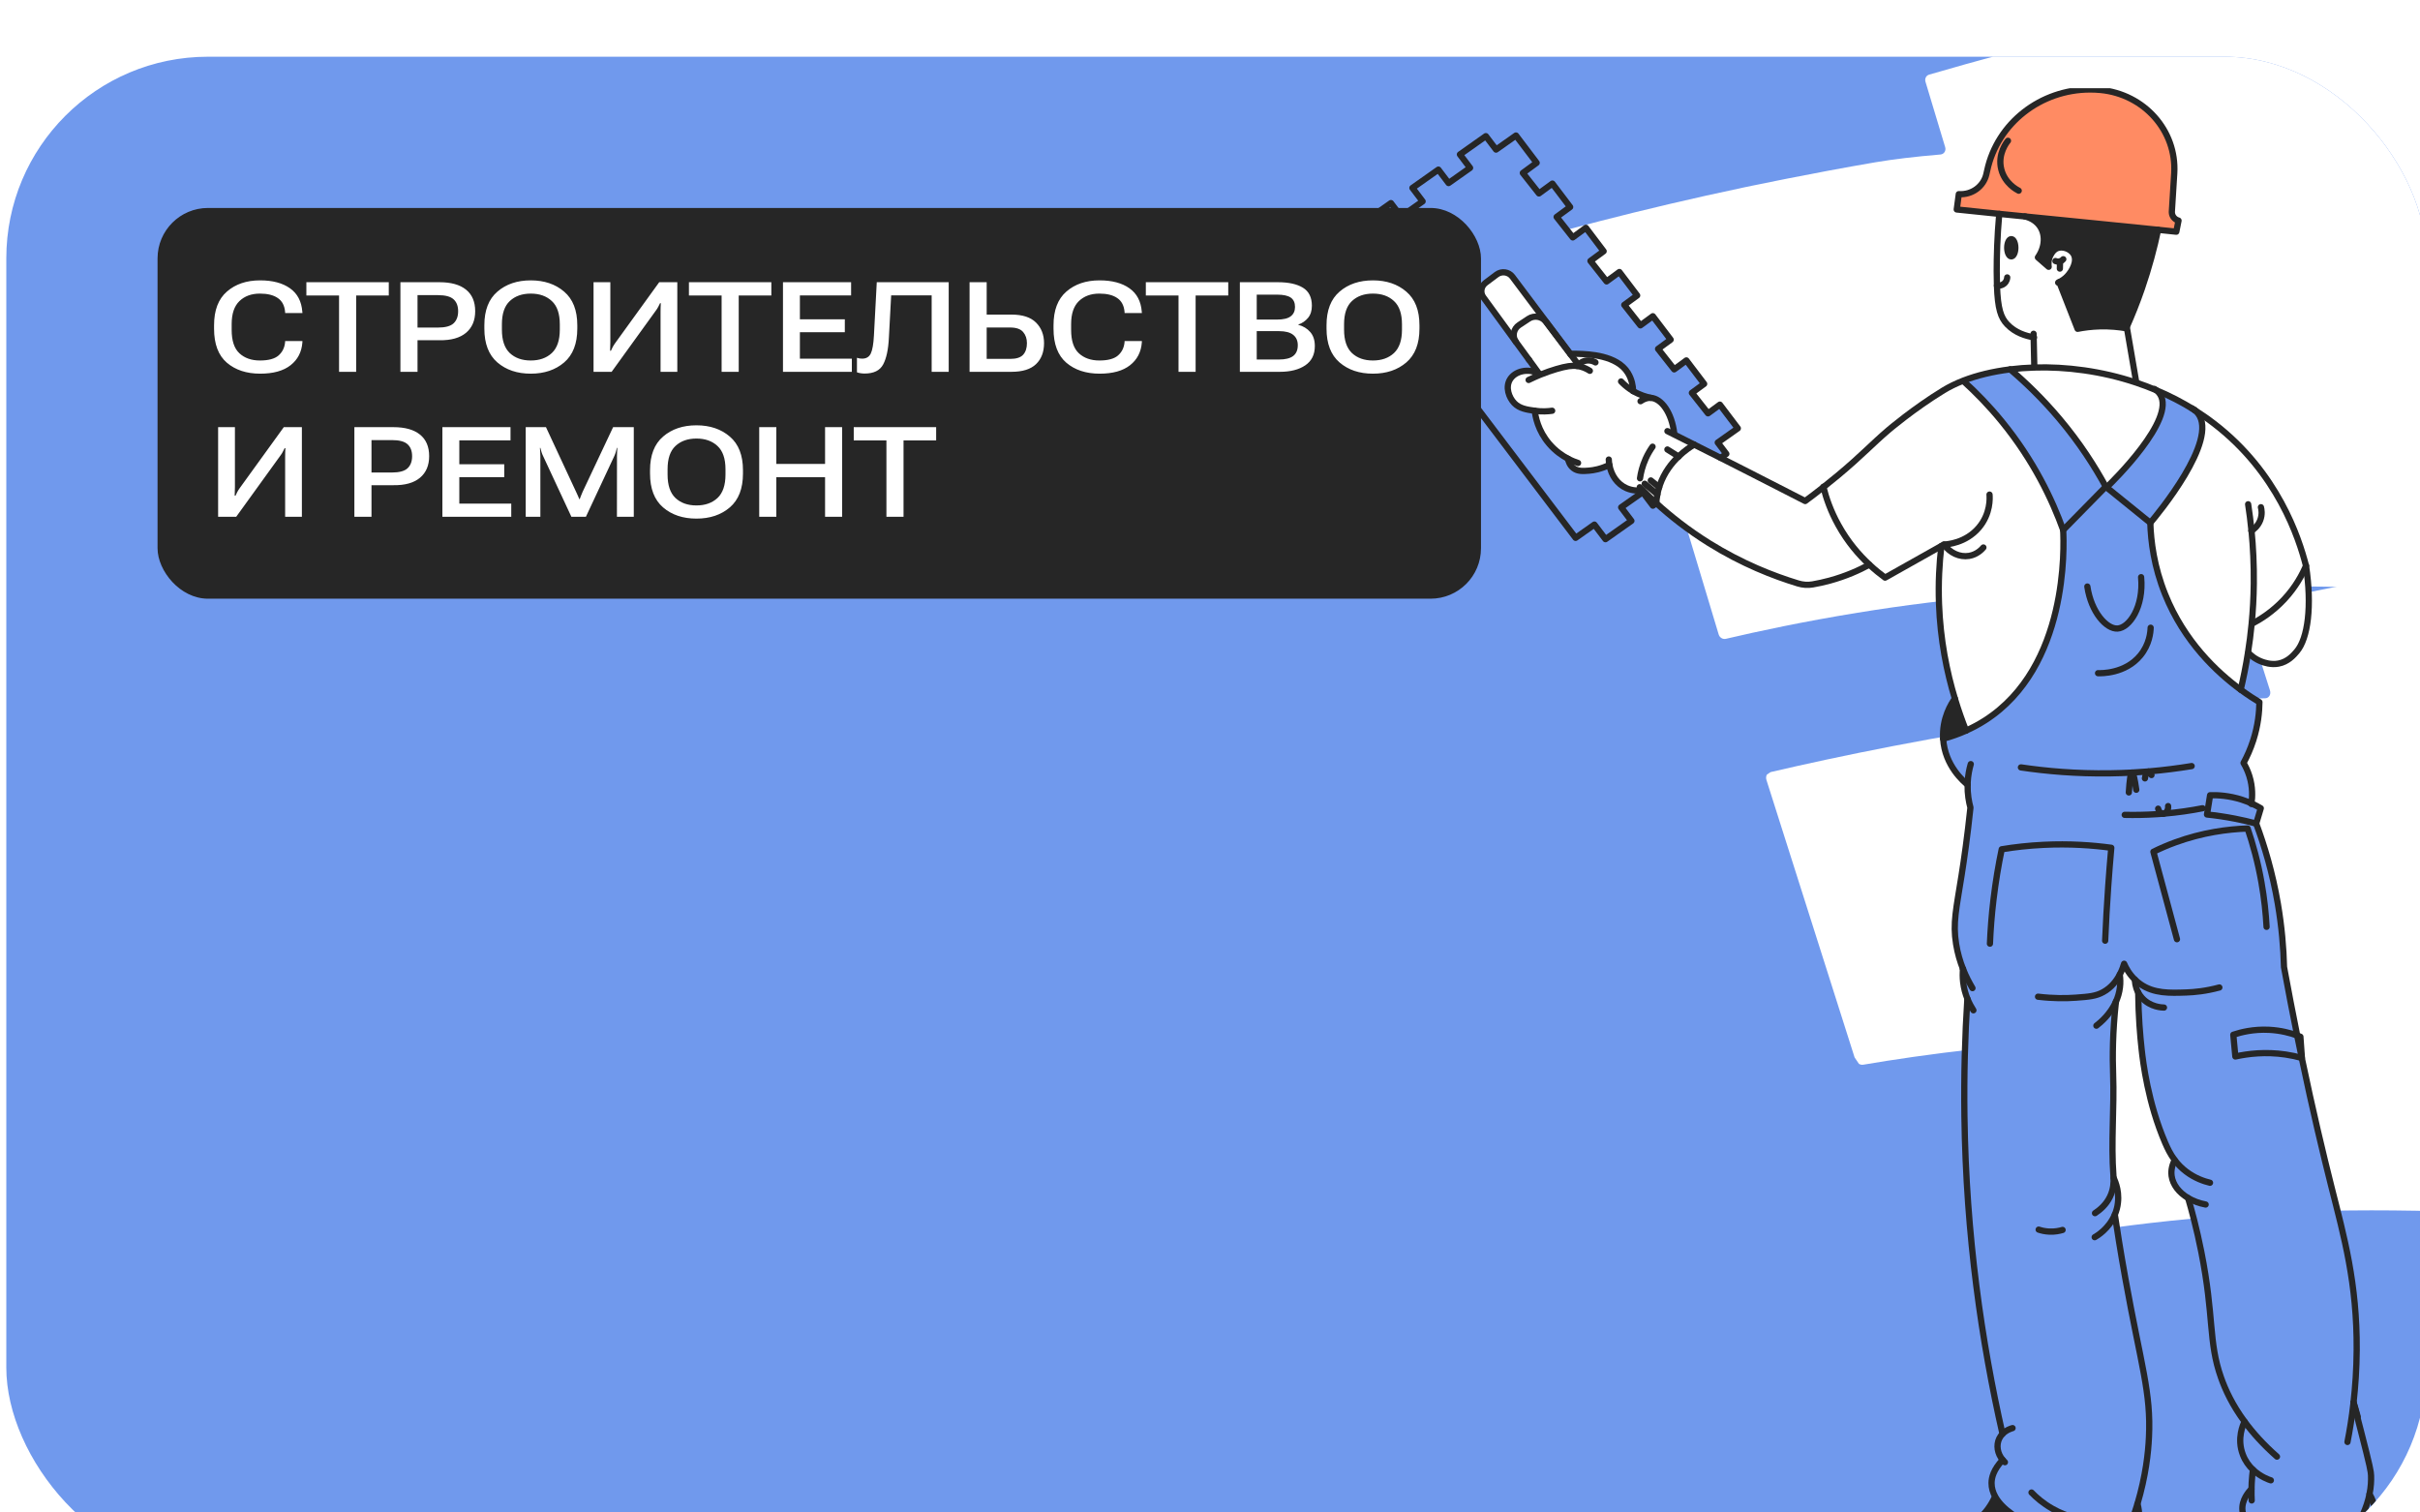 <svg width="384" height="240" viewBox="18 10 384 240" fill="none" xmlns="http://www.w3.org/2000/svg">
<g filter="url(#filter0_d_1567_20749)">
<g clip-path="url(#clip0_1567_20749)">
<rect x="19" y="9" width="384" height="240" rx="32" fill="#7099ED"/>
<g clip-path="url(#clip1_1567_20749)">
<path d="M264.881 78.74C261.103 66.194 257.326 53.644 253.548 41.097C253.401 40.606 253.653 40.107 254.119 39.97C264.122 37.03 278.012 33.268 294.854 29.712C294.854 29.712 305.521 27.459 315.558 25.755C318.429 25.266 321.895 24.853 325.913 24.516C326.473 24.47 326.827 23.918 326.657 23.357C325.616 19.896 324.573 16.435 323.531 12.972C323.384 12.481 323.636 11.982 324.102 11.845C331.213 9.757 340.688 7.173 352.034 4.631C352.559 4.514 352.839 3.952 352.638 3.422C350.655 -1.785 348.672 -6.993 346.689 -12.2C346.506 -12.681 346.72 -13.2 347.172 -13.373C355.158 -16.428 366.228 -20.392 379.693 -24.377C379.693 -24.377 388.273 -26.914 396.373 -28.96C414.629 -33.569 463.089 -36.782 527.968 -34.93C528.82 -34.906 529.251 -33.809 528.624 -33.261C515.52 -21.811 502.414 -10.363 489.31 1.086C488.703 1.616 489.081 2.674 489.905 2.751C495.417 3.262 501.066 3.823 506.843 4.432C507.694 4.523 508.044 5.643 507.375 6.138C496.967 13.845 486.56 21.552 476.151 29.259C475.482 29.754 475.831 30.875 476.681 30.964L476.731 30.969C477.583 31.06 477.933 32.18 477.263 32.675C470.76 37.491 464.256 42.307 457.754 47.122C457.074 47.624 457.444 48.763 458.309 48.831C472.217 49.907 487.011 51.258 502.566 52.906C503.417 52.997 503.767 54.117 503.098 54.612C484.477 68.4 465.857 82.188 447.235 95.976C447.069 96.1 446.863 96.156 446.651 96.139C425.76 94.374 395.362 92.498 362.797 93.138C342.073 93.545 327.458 94.834 312.743 97.229C304.153 98.627 297.002 100.162 291.85 101.369C291.37 101.481 290.866 101.174 290.717 100.677C288.316 92.704 285.917 84.731 283.517 76.758C283.374 76.281 282.898 75.973 282.429 76.058C275.819 77.233 270.244 78.443 266.015 79.435C265.535 79.546 265.032 79.239 264.882 78.742L264.881 78.74Z" fill="white"/>
</g>
<g clip-path="url(#clip2_1567_20749)">
<path d="M312.366 168.053C307.677 153.297 302.989 138.538 298.3 123.782C298.117 123.204 298.374 122.652 298.882 122.532C309.792 119.993 324.953 116.837 343.378 114.164C343.378 114.164 355.049 112.472 366.046 111.358C369.193 111.038 372.998 110.854 377.415 110.806C378.03 110.8 378.399 110.195 378.188 109.535C376.895 105.464 375.601 101.394 374.308 97.322C374.124 96.744 374.382 96.191 374.89 96.072C382.646 94.27 392.987 92.095 405.393 90.127C405.967 90.037 406.254 89.414 406.01 88.787C403.606 82.628 401.202 76.469 398.799 70.309C398.577 69.741 398.791 69.161 399.282 69C407.962 66.158 420.005 62.53 434.689 59.081C434.689 59.081 444.045 56.885 452.894 55.215C472.834 51.451 526.143 51.841 597.771 59.444C598.711 59.544 599.232 60.842 598.564 61.42C584.589 73.49 570.612 85.557 556.637 97.627C555.99 98.185 556.451 99.434 557.363 99.592C563.463 100.646 569.716 101.768 576.112 102.956C577.055 103.132 577.488 104.45 576.771 104.963C565.613 112.954 554.456 120.944 543.298 128.935C542.581 129.448 543.012 130.767 543.954 130.941L544.01 130.951C544.953 131.128 545.385 132.446 544.667 132.96C537.696 137.952 530.724 142.946 523.753 147.938C523.025 148.458 523.48 149.8 524.436 149.951C539.819 152.363 556.191 155.164 573.414 158.373C574.357 158.55 574.789 159.868 574.072 160.381C554.11 174.676 534.149 188.971 514.187 203.266C514.009 203.395 513.785 203.443 513.55 203.405C490.438 199.612 456.836 194.889 420.948 192.878C398.111 191.599 382.047 191.85 365.919 193.365C356.503 194.249 348.68 195.411 343.049 196.367C342.525 196.455 341.957 196.059 341.771 195.474C338.792 186.098 335.814 176.721 332.835 167.344C332.658 166.782 332.119 166.389 331.606 166.446C324.366 167.241 318.268 168.164 313.645 168.948C313.12 169.036 312.552 168.64 312.367 168.055L312.366 168.053Z" fill="white"/>
</g>
<g clip-path="url(#clip3_1567_20749)">
<path d="M361.328 129.112C361.285 129.116 361.241 129.116 361.197 129.124C361.237 129.124 361.285 129.124 361.328 129.112ZM374.171 225.581C372.225 222.941 371.112 220.531 370.429 218.588C368.403 212.844 369.36 208.978 367.299 198.62C366.568 194.945 365.762 191.987 365.209 190.1C363.744 189.232 362.774 187.967 362.588 186.58C362.524 186.116 362.496 185.212 363.076 184.078C362.361 183.123 361.916 182.163 361.571 181.367C358.826 175.012 358.039 168.427 357.833 166.544C357.59 164.367 357.328 161.259 357.285 157.485C356.804 156.573 356.768 155.725 356.764 155.448C355.859 154.571 355.338 153.604 355.044 152.926C354.921 153.35 354.711 153.969 354.361 154.639C354.452 155.245 354.484 155.935 354.389 156.692C354.285 157.521 354.055 158.274 353.753 158.948C353.217 163.808 353.209 167.753 353.308 170.492C353.503 175.856 352.955 181.24 353.36 186.596C353.368 186.679 353.372 186.782 353.38 186.905C353.654 187.468 354.504 189.39 353.9 191.769C353.813 192.114 353.702 192.435 353.574 192.74C353.896 194.893 354.452 198.477 355.251 202.905C357.749 216.792 359.33 220.907 358.989 228.051C358.874 230.533 358.48 234.192 357.157 238.656C357.332 239.127 357.527 240.13 357.368 241.379C357.368 241.379 357.233 242.128 356.772 242.846C356.617 243.084 356.419 243.294 356.184 243.472C354.567 244.709 351.334 244.614 350.432 244.571C344.974 244.301 336.871 241.514 334.614 237.518C334.221 236.82 334.007 236.083 334.015 235.318C334.023 234.501 334.293 233.225 335.778 231.659C334.932 230.656 334.718 229.324 335.234 228.261C335.373 227.972 335.56 227.73 335.754 227.528H335.751C332.457 213.042 329.971 196.09 329.709 177.133C329.617 170.623 329.796 164.391 330.173 158.468C329.875 157.723 329.617 156.839 329.502 155.84C329.415 155.071 329.423 154.373 329.482 153.771C329.025 152.613 328.62 151.281 328.382 149.79C327.838 146.46 328.41 144.224 329.248 138.916C329.649 136.367 330.181 132.684 330.658 128.149C330.412 127.249 330.177 126 330.209 124.514C329.665 124.081 326.59 121.532 326.328 117.227C327.671 116.866 328.878 116.422 329.959 115.935C331.087 115.431 332.084 114.88 332.958 114.321C346.23 105.822 345.507 86.646 345.376 84.109C347.628 81.817 349.88 79.522 352.132 77.231C352.176 77.266 352.22 77.302 352.264 77.338C354.575 79.209 356.887 81.08 359.203 82.955C359.291 85.916 359.791 89.932 361.563 94.325C364.586 101.837 369.793 106.69 373.543 109.441C374.715 110.301 375.74 110.955 376.515 111.419C376.499 113.001 376.292 115.106 375.541 117.457C375.089 118.868 374.536 120.073 373.996 121.065C374.322 121.616 374.66 122.305 374.918 123.13C375.478 124.906 375.398 126.476 375.255 127.483C374.791 127.273 374.282 127.071 373.726 126.892C371.704 126.242 369.913 126.151 368.689 126.186C368.526 127.205 368.363 128.228 368.201 129.247C369.567 129.386 371.049 129.596 372.618 129.901C373.821 130.135 374.95 130.401 376.002 130.682C377.313 134.195 378.596 138.468 379.442 143.412C380.07 147.095 380.348 150.472 380.419 153.449C381.123 157.287 381.822 160.906 382.509 164.308C381.424 163.915 379.903 163.503 378.06 163.408C375.561 163.281 373.563 163.793 372.372 164.193C372.483 165.343 372.59 166.492 372.697 167.642C374.715 167.198 377.48 166.865 380.662 167.329C381.595 167.467 382.457 167.654 383.24 167.876C384.988 176.245 386.632 183.123 387.971 188.423C389.925 196.154 392.027 203.646 391.951 214.223C391.931 217.288 391.729 220.079 391.455 222.533V222.541C391.478 222.695 391.971 224.55 392.607 227.004C394.136 232.931 394.204 233.514 394.231 234.14C394.259 234.925 394.223 235.912 393.989 237.074C394.287 237.577 395.165 239.203 394.636 241.014C394.513 241.439 394.331 241.811 394.116 242.14C393.477 243.116 392.527 243.71 391.872 244.107C386.144 247.591 377.436 244.828 374.862 241.851C374.564 241.502 373.945 240.773 373.829 239.706C373.647 238.006 374.87 236.662 375.263 236.261C375.267 235.952 375.275 235.639 375.291 235.318C375.331 234.568 375.398 233.859 375.482 233.201C374.858 232.606 374.27 231.829 373.889 230.822C372.9 228.233 373.96 225.993 374.163 225.581H374.171Z" fill="#7099ED"/>
<path d="M394.113 242.145C394.447 243.406 394.713 245.186 394.363 247.235C394.268 247.806 394.137 248.329 393.986 248.805C386.971 248.702 379.951 248.595 372.94 248.492C372.817 248.127 372.67 247.548 372.694 246.843C372.706 246.589 372.761 245.812 373.778 243.786C374.025 243.299 374.382 242.629 374.863 241.852C377.433 244.829 386.144 247.592 391.872 244.107C392.524 243.711 393.473 243.116 394.117 242.145H394.113Z" fill="#262626"/>
<path d="M383.915 89.777C384.872 96.148 384.233 101.27 382.453 103.367C381.972 103.934 381.047 105.024 379.529 105.302C378.334 105.52 377.281 105.139 376.876 104.989C375.795 104.584 375.1 103.942 374.759 103.577L374.707 103.569C374.937 102.111 375.14 100.576 375.291 98.975H375.339C376.653 98.297 378.592 97.1 380.451 95.109C382.318 93.107 383.355 91.113 383.919 89.777H383.915Z" fill="white"/>
<path d="M375.287 98.976C375.136 100.577 374.934 102.111 374.703 103.57C374.373 105.691 373.972 107.654 373.547 109.442C369.801 106.69 364.59 101.838 361.567 94.325C359.795 89.933 359.294 85.917 359.207 82.956C360.295 81.667 370.103 69.869 366.766 65.6C366.619 65.409 366.441 65.235 366.234 65.072C367.275 65.726 368.296 66.432 369.285 67.193C379.41 74.959 382.783 85.386 383.911 89.778C383.347 91.114 382.31 93.108 380.443 95.11C378.588 97.1 376.646 98.298 375.331 98.98H375.283L375.287 98.976Z" fill="white"/>
<path d="M382.512 164.308C382.755 165.525 383.001 166.715 383.243 167.876C382.457 167.654 381.595 167.468 380.665 167.329C377.483 166.865 374.719 167.198 372.701 167.642C372.593 166.493 372.486 165.343 372.375 164.193C373.567 163.793 375.569 163.282 378.063 163.408C379.907 163.504 381.428 163.916 382.512 164.308Z" fill="#7099ED"/>
<path d="M375.258 127.483C375.818 127.736 376.311 127.998 376.736 128.252C376.493 129.064 376.247 129.873 376.005 130.682C374.952 130.4 373.824 130.135 372.62 129.901C371.051 129.596 369.574 129.386 368.203 129.247C368.366 128.228 368.529 127.205 368.692 126.186C369.915 126.151 371.707 126.242 373.729 126.892C374.285 127.07 374.793 127.273 375.258 127.483Z" fill="#7099ED"/>
<path d="M366.769 65.599C370.105 69.869 360.298 81.667 359.209 82.955C356.897 81.08 354.585 79.209 352.27 77.338C353.235 76.406 363.321 66.531 360.754 62.566C360.603 62.332 360.401 62.11 360.139 61.908C362.22 62.784 364.262 63.831 366.228 65.064L366.236 65.072C366.447 65.234 366.622 65.409 366.769 65.599Z" fill="#7099ED"/>
<path d="M339.353 34.348C337.974 34.213 336.6 34.075 335.237 33.936C332.949 33.702 330.693 33.472 328.496 33.238C328.603 32.429 328.715 31.617 328.822 30.808C330.895 30.951 332.754 29.599 333.195 27.64C333.235 27.454 333.283 27.264 333.322 27.07C334.943 19.517 341.819 14.197 349.661 14.197C350.205 14.197 350.745 14.221 351.297 14.273C358.241 14.927 363.405 20.75 363.008 27.47C362.877 29.714 362.742 31.874 362.63 33.555C362.626 33.587 362.626 33.619 362.626 33.65C362.626 34.273 363.059 34.828 363.687 35.002C363.469 36.089 363.552 35.684 363.334 36.766C362.38 36.667 361.415 36.564 360.446 36.465C353.633 35.76 346.399 35.058 339.356 34.348H339.353Z" fill="#FF8B63"/>
<path d="M360.755 62.567C363.321 66.531 353.236 76.407 352.27 77.338C352.227 77.303 352.183 77.267 352.139 77.231C350.411 74.048 348.024 70.294 344.743 66.409C342.069 63.237 339.38 60.66 336.965 58.611C338.196 58.456 339.479 58.357 340.794 58.317C345.871 58.163 351.468 58.88 356.93 60.7C358.006 61.061 359.075 61.461 360.135 61.909C360.398 62.111 360.6 62.333 360.751 62.567H360.755Z" fill="white"/>
<path d="M360.441 36.465C359.841 39.315 359.015 42.451 357.871 45.785C357.112 47.985 356.294 50.023 355.463 51.898C355.44 51.961 355.412 52.025 355.38 52.088C354.248 51.89 352.83 51.739 351.205 51.783C349.85 51.819 348.659 51.981 347.67 52.175C346.7 49.702 345.731 47.232 344.762 44.758C345.111 44.592 345.576 44.31 346.005 43.862C346.744 43.089 347.769 41.416 346.99 40.243C346.494 39.489 345.318 39.041 344.448 39.382C343.892 39.596 343.606 40.072 343.447 40.35C342.951 41.178 343.034 42.015 343.082 42.336C342.51 41.836 341.945 41.341 341.373 40.845C342.549 39.153 342.613 37.107 341.58 35.747C340.869 34.816 339.844 34.474 339.352 34.348C346.398 35.057 353.632 35.759 360.441 36.465Z" fill="#262626"/>
<path d="M344.763 44.758C345.732 47.232 346.702 49.702 347.671 52.176C348.66 51.981 349.852 51.819 351.206 51.783C352.831 51.739 354.245 51.89 355.381 52.088C355.409 52.025 355.437 51.962 355.465 51.898H355.472C355.671 53.052 356.037 55.169 356.231 56.318C356.422 57.416 356.779 59.518 356.966 60.616L356.934 60.699C351.472 58.879 345.875 58.162 340.799 58.316V58.265C340.767 56.687 340.731 55.105 340.695 53.528C339.484 53.321 337.776 52.822 336.497 51.47C335.488 50.4 335.003 49.052 334.868 45.313C334.844 44.639 334.832 43.886 334.832 43.042C334.828 40.663 334.912 37.567 335.233 33.935C336.596 34.074 337.97 34.213 339.349 34.348C339.837 34.475 340.866 34.816 341.577 35.747C342.614 37.107 342.546 39.153 341.371 40.845C341.943 41.341 342.507 41.837 343.079 42.336C343.031 42.015 342.948 41.178 343.444 40.35C343.603 40.072 343.893 39.597 344.445 39.383C345.315 39.042 346.491 39.49 346.988 40.243C347.762 41.416 346.741 43.089 346.002 43.862C345.569 44.31 345.109 44.592 344.759 44.758H344.763ZM337.792 39.315C337.792 38.558 337.502 37.944 337.148 37.944C336.794 37.944 336.501 38.558 336.501 39.315C336.501 40.072 336.791 40.687 337.148 40.687C337.506 40.687 337.792 40.072 337.792 39.315Z" fill="white"/>
<path d="M356.447 246.703C356.451 247.409 356.451 248.11 356.447 248.804H326.424C325.518 246.354 325.911 245.046 326.384 244.32C327.353 242.826 329.181 243.004 331.338 241.498C333.093 240.273 334.027 238.659 334.531 237.565L334.623 237.518C336.879 241.514 344.979 244.301 350.441 244.57C351.338 244.614 354.572 244.709 356.193 243.472L356.415 243.5C356.435 244.554 356.447 245.625 356.451 246.703H356.447Z" fill="#262626"/>
<path d="M352.138 77.23C349.885 79.521 347.633 81.817 345.381 84.108C343.649 79.303 340.721 73.099 335.644 66.879C333.615 64.393 331.549 62.28 329.583 60.496L329.547 60.397C331.708 59.561 334.226 58.95 336.971 58.609C339.386 60.659 342.072 63.236 344.749 66.407C348.026 70.292 350.414 74.047 352.146 77.23H352.138Z" fill="#7099ED"/>
<path d="M326.054 86.635C323.07 88.312 320.095 89.984 317.12 91.657C316.397 91.13 315.543 90.448 314.629 89.596C313.004 88.086 311.213 86.032 309.723 83.348C308.476 81.104 307.761 78.999 307.336 77.295C308.043 76.74 308.818 76.113 309.64 75.427C313.433 72.264 314.907 70.587 317.684 68.212C317.684 68.212 321.636 64.838 326.379 61.941C327.321 61.366 328.381 60.85 329.541 60.398L329.577 60.498C331.543 62.282 333.613 64.394 335.639 66.88C340.716 73.1 343.643 79.305 345.375 84.109C345.506 86.647 346.229 105.822 332.958 114.322C332.084 114.881 331.087 115.432 329.958 115.935C329.355 114.413 328.751 112.72 328.191 110.861C326.912 106.627 325.879 101.549 325.668 95.788C325.549 92.442 325.72 89.374 326.046 86.635H326.054Z" fill="white"/>
<path d="M337.144 37.943C337.497 37.943 337.787 38.558 337.787 39.315C337.787 40.072 337.497 40.687 337.144 40.687C336.79 40.687 336.496 40.072 336.496 39.315C336.496 38.558 336.786 37.943 337.144 37.943Z" fill="#262626"/>
<path d="M328.198 110.861C328.758 112.721 329.362 114.413 329.966 115.936C328.885 116.423 327.677 116.867 326.335 117.228C326.132 113.969 327.658 111.615 328.194 110.861H328.198Z" fill="#262626"/>
<path d="M309.723 83.348C311.209 86.032 313.004 88.085 314.629 89.596C313 90.484 310.895 91.431 308.345 92.129C307.391 92.387 306.49 92.585 305.632 92.732C304.861 92.866 304.063 92.811 303.312 92.581C299.411 91.396 294.422 89.449 289.162 86.171C285.822 84.085 283.057 81.889 280.816 79.847C280.84 79.411 280.896 78.939 280.991 78.44C281.063 78.075 281.15 77.699 281.273 77.31C281.309 77.179 281.357 77.049 281.4 76.918C282.088 74.971 283.236 73.496 284.352 72.434H284.356C285.317 71.506 286.251 70.888 286.827 70.543C288.229 71.245 289.627 71.95 291.029 72.66C292.586 73.449 294.148 74.238 295.709 75.035C298.632 76.521 301.548 78.012 304.444 79.502C305.183 78.963 306.172 78.218 307.34 77.294C307.765 78.999 308.476 81.104 309.727 83.348H309.723Z" fill="white"/>
<path d="M286.826 70.543C285.749 69.996 284.669 69.457 283.592 68.918L283.668 68.783C283.267 65.473 281.63 63.233 279.946 63.13C279.231 62.983 278.214 62.686 277.141 62.056C277.121 61.27 276.951 60.224 276.327 59.193C274.599 56.331 270.031 56.212 268.462 56.148C267.925 56.129 267.477 56.141 267.179 56.153L265.987 54.583L257.987 43.914C257.407 43.133 256.275 42.975 255.488 43.562L253.74 44.87C252.997 45.421 252.842 46.44 253.379 47.177C255.095 49.528 256.811 51.883 258.527 54.234L258.551 54.269L260.604 57.08C261.141 57.818 261.681 58.559 262.217 59.296C260.465 58.385 258.447 58.888 257.629 60.16C256.807 61.441 257.446 63.102 258.277 63.966C259.115 64.835 260.255 65.001 261.526 65.179C261.629 66.063 262.011 68.323 263.846 70.448C264.815 71.57 265.888 72.303 266.793 72.787C266.865 73.14 267.055 73.826 267.667 74.29C268.354 74.813 269.177 74.761 270.146 74.682C270.869 74.623 272.033 74.432 273.364 73.766C273.658 75.439 274.647 76.835 276.081 77.465C277.105 77.917 278.087 77.861 278.643 77.778H278.647C279.302 78.44 280.025 79.138 280.812 79.848C280.808 79.856 280.808 79.867 280.808 79.875H280.8L280.279 80.24L278.655 78.099L275.242 80.506L276.867 82.65L272.752 85.556L270.996 83.241L268.013 85.346L233.199 39.391L236.21 37.27L234.594 35.133L238.713 32.227L240.326 34.364L243.738 31.954L242.121 29.821L246.24 26.915L247.853 29.048L251.265 26.642L249.653 24.509L253.768 21.603L255.385 23.736L258.543 21.504L261.824 25.837L259.631 27.447L262.189 30.693L264.323 29.131L267.139 32.85L264.994 34.424L267.552 37.671L269.634 36.144L272.45 39.867L270.356 41.405L272.915 44.652L274.949 43.161L277.765 46.884L275.719 48.382L278.277 51.629L280.256 50.178L283.076 53.897L281.078 55.364L283.636 58.61L285.567 57.191L288.387 60.914L286.441 62.341L288.999 65.588L290.882 64.208L293.734 67.97L290.544 70.222L291.906 72.022L291.009 72.656H291.005C289.602 71.951 288.204 71.245 286.802 70.543H286.826Z" fill="#7099ED"/>
<path d="M283.591 68.917C284.668 69.456 285.748 69.996 286.825 70.543C286.249 70.888 285.315 71.506 284.354 72.434H284.35C283.238 73.496 282.086 74.971 281.399 76.917C281.355 77.048 281.307 77.179 281.272 77.31C281.148 77.698 281.057 78.075 280.99 78.44C280.89 78.939 280.839 79.411 280.815 79.847C280.028 79.137 279.305 78.44 278.65 77.774H278.646C278.086 77.861 277.105 77.916 276.084 77.464C274.65 76.834 273.665 75.439 273.367 73.766C272.036 74.432 270.872 74.622 270.149 74.681C269.18 74.761 268.357 74.812 267.67 74.289C267.059 73.825 266.864 73.139 266.796 72.786C265.891 72.303 264.822 71.569 263.849 70.447C262.014 68.323 261.632 66.063 261.529 65.179C260.258 65 259.118 64.834 258.28 63.966C257.449 63.102 256.81 61.44 257.632 60.16C258.45 58.887 260.472 58.384 262.22 59.296C262.244 59.327 262.264 59.359 262.292 59.391L262.335 59.486C263.329 59.082 264.218 58.784 264.949 58.566C266.534 58.094 267.46 57.98 268.226 58.075V58.067C268.25 58.035 268.326 57.956 268.437 57.853L265.986 54.582L267.178 56.152C267.472 56.14 267.921 56.128 268.461 56.148C270.03 56.211 274.598 56.33 276.326 59.193C276.95 60.223 277.12 61.27 277.14 62.051C278.213 62.685 279.23 62.983 279.945 63.129C281.629 63.232 283.266 65.472 283.667 68.782L283.591 68.917Z" fill="white"/>
<path d="M262.219 59.295C261.683 58.558 261.143 57.817 260.607 57.079L258.553 54.269L258.529 54.233C257.921 53.357 258.156 52.167 259.057 51.573L260.555 50.582C261.441 49.995 262.652 50.197 263.292 51.034L265.981 54.582L268.432 57.852C268.321 57.956 268.245 58.035 268.222 58.066V58.074C267.455 57.979 266.529 58.094 264.944 58.566C264.214 58.784 263.328 59.081 262.331 59.486L262.287 59.391C262.263 59.359 262.243 59.327 262.215 59.295H262.219Z" fill="white"/>
<path d="M265.981 54.582L263.292 51.034C262.656 50.198 261.445 49.995 260.555 50.582L259.057 51.573C258.152 52.168 257.921 53.357 258.529 54.233C256.813 51.883 255.097 49.528 253.381 47.177C252.845 46.44 253 45.421 253.742 44.87L255.49 43.561C256.277 42.975 257.409 43.133 257.989 43.914L265.989 54.582H265.981Z" fill="white"/>
<path d="M340.684 52.961C340.688 53.151 340.692 53.338 340.696 53.528C340.731 55.106 340.767 56.687 340.799 58.265" stroke="#262626" stroke-width="0.99" stroke-linecap="round" stroke-linejoin="round"/>
<path d="M335.237 33.935C334.912 37.567 334.832 40.663 334.836 43.042C334.836 43.886 334.848 44.639 334.872 45.313C335.003 49.052 335.488 50.4 336.5 51.47C337.78 52.822 339.488 53.321 340.699 53.528C340.719 53.535 340.735 53.535 340.751 53.539" stroke="#262626" stroke-width="0.99" stroke-linecap="round" stroke-linejoin="round"/>
<path d="M355.473 51.902C355.671 53.052 356.037 55.169 356.231 56.319C356.422 57.417 356.78 59.518 356.966 60.616" stroke="#262626" stroke-width="0.99" stroke-linecap="round" stroke-linejoin="round"/>
<path d="M360.441 36.465C359.841 39.315 359.014 42.451 357.87 45.785C357.112 47.985 356.293 50.023 355.463 51.898C355.439 51.962 355.412 52.025 355.38 52.088C354.248 51.89 352.83 51.74 351.205 51.783C349.85 51.819 348.659 51.981 347.669 52.176C346.7 49.702 345.731 47.232 344.762 44.758" stroke="#262626" stroke-width="0.99" stroke-linecap="round" stroke-linejoin="round"/>
<path d="M334.871 45.314C334.955 45.326 335.527 45.401 336.015 45.001C336.468 44.624 336.5 44.109 336.5 44.022" stroke="#262626" stroke-width="0.99" stroke-linecap="round" stroke-linejoin="round"/>
<path d="M337.791 39.315C337.791 40.072 337.501 40.687 337.147 40.687C336.794 40.687 336.5 40.072 336.5 39.315C336.5 38.558 336.79 37.943 337.147 37.943C337.505 37.943 337.791 38.558 337.791 39.315Z" stroke="#262626" stroke-width="0.99" stroke-linecap="round" stroke-linejoin="round"/>
<path d="M339.301 34.336L339.348 34.348C339.837 34.475 340.866 34.816 341.577 35.747C342.614 37.107 342.546 39.153 341.37 40.845C341.942 41.341 342.506 41.837 343.078 42.336C343.031 42.015 342.947 41.178 343.444 40.35C343.603 40.072 343.893 39.597 344.445 39.383C345.315 39.042 346.491 39.49 346.987 40.243C347.762 41.416 346.741 43.089 346.002 43.862C345.569 44.31 345.108 44.592 344.759 44.758C344.695 44.794 344.636 44.822 344.584 44.846" stroke="#262626" stroke-width="0.99" stroke-linecap="round" stroke-linejoin="round"/>
<path d="M360.442 36.465C361.411 36.564 362.376 36.667 363.33 36.766C363.548 35.684 363.465 36.089 363.683 35.002C363.056 34.828 362.623 34.273 362.623 33.65C362.623 33.619 362.623 33.587 362.627 33.555C362.738 31.874 362.873 29.714 363.004 27.47C363.397 20.75 358.233 14.927 351.293 14.273C350.741 14.221 350.201 14.197 349.657 14.197C341.819 14.197 334.943 19.517 333.319 27.07C333.279 27.264 333.231 27.454 333.191 27.64C332.747 29.599 330.891 30.951 328.818 30.808C328.711 31.617 328.599 32.429 328.492 33.238C330.689 33.472 332.945 33.702 335.233 33.936C336.596 34.075 337.97 34.213 339.349 34.348C346.396 35.058 353.629 35.76 360.438 36.465H360.442Z" stroke="#262626" stroke-width="0.99" stroke-linecap="round" stroke-linejoin="round"/>
<path d="M336.62 22.34C336.445 22.55 334.932 24.429 335.563 26.887C336.135 29.115 338.03 30.11 338.324 30.257" stroke="#262626" stroke-width="0.99" stroke-linecap="round" stroke-linejoin="round"/>
<path d="M278.195 77.311C278.342 77.465 278.493 77.62 278.652 77.774C279.308 78.44 280.031 79.138 280.817 79.848C283.061 81.889 285.826 84.086 289.163 86.171C294.422 89.45 299.408 91.396 303.312 92.581C304.063 92.811 304.862 92.867 305.632 92.732C306.486 92.585 307.392 92.387 308.345 92.129C310.896 91.432 313.005 90.484 314.63 89.596" stroke="#262626" stroke-width="0.99" stroke-linecap="round" stroke-linejoin="round"/>
<path d="M307.324 77.242C307.324 77.242 307.332 77.278 307.336 77.294C307.761 78.998 308.472 81.103 309.724 83.347C311.209 86.031 313.005 88.085 314.629 89.595C315.543 90.448 316.397 91.129 317.12 91.657C320.099 89.984 323.075 88.311 326.054 86.634C326.189 86.558 326.328 86.479 326.463 86.404C326.94 86.38 329.899 86.19 331.988 83.74C333.879 81.524 333.736 79.014 333.693 78.483" stroke="#262626" stroke-width="0.99" stroke-linecap="round" stroke-linejoin="round"/>
<path d="M326.465 86.404C327.406 87.744 328.967 88.454 330.445 88.208C331.712 87.998 332.479 87.162 332.721 86.876" stroke="#262626" stroke-width="0.99" stroke-linecap="round" stroke-linejoin="round"/>
<path d="M284.352 72.434C283.24 73.496 282.088 74.971 281.4 76.917C281.357 77.048 281.309 77.179 281.273 77.31C281.15 77.698 281.059 78.075 280.991 78.44C280.892 78.939 280.84 79.411 280.816 79.847C280.813 79.855 280.812 79.867 280.812 79.875V79.883" stroke="#262626" stroke-width="0.99" stroke-linecap="round" stroke-linejoin="round"/>
<path d="M286.83 70.539C286.83 70.539 286.826 70.539 286.826 70.543C286.25 70.888 285.317 71.506 284.355 72.434" stroke="#262626" stroke-width="0.99" stroke-linecap="round" stroke-linejoin="round"/>
<path d="M278.234 75.898C278.35 75.065 278.596 73.983 279.128 72.798C279.47 72.032 279.859 71.394 280.225 70.879" stroke="#262626" stroke-width="0.99" stroke-linecap="round" stroke-linejoin="round"/>
<path d="M278.648 77.778C278.088 77.862 277.107 77.917 276.086 77.465C274.652 76.835 273.667 75.439 273.369 73.766C273.321 73.493 273.289 73.207 273.277 72.918" stroke="#262626" stroke-width="0.99" stroke-linecap="round" stroke-linejoin="round"/>
<path d="M283.667 68.784C283.266 65.473 281.629 63.233 279.945 63.13C279.603 63.111 279.035 63.166 278.316 63.666" stroke="#262626" stroke-width="0.99" stroke-linecap="round" stroke-linejoin="round"/>
<path d="M277.137 62.052C276.978 61.956 276.812 61.853 276.649 61.742C276.057 61.338 275.588 60.91 275.227 60.529" stroke="#262626" stroke-width="0.99" stroke-linecap="round" stroke-linejoin="round"/>
<path d="M279.945 63.129C279.23 62.982 278.213 62.685 277.141 62.055" stroke="#262626" stroke-width="0.99" stroke-linecap="round" stroke-linejoin="round"/>
<path d="M277.138 62.054C277.119 61.269 276.948 60.223 276.324 59.192C274.596 56.33 270.028 56.211 268.459 56.147C267.923 56.127 267.474 56.139 267.176 56.151" stroke="#262626" stroke-width="0.99" stroke-linecap="round" stroke-linejoin="round"/>
<path d="M270.275 58.841C269.945 58.627 269.437 58.345 268.769 58.175C268.595 58.131 268.416 58.096 268.225 58.076C267.459 57.981 266.533 58.096 264.948 58.567C264.217 58.785 263.331 59.083 262.334 59.487C261.774 59.721 261.178 59.986 260.559 60.292" stroke="#262626" stroke-width="0.99" stroke-linecap="round" stroke-linejoin="round"/>
<path d="M262.252 59.311C262.252 59.311 262.232 59.299 262.22 59.295C260.468 58.383 258.45 58.887 257.632 60.159C256.81 61.44 257.449 63.101 258.28 63.965C259.118 64.833 260.258 65 261.529 65.178C262.681 65.345 263.646 65.269 264.294 65.178" stroke="#262626" stroke-width="0.99" stroke-linecap="round" stroke-linejoin="round"/>
<path d="M261.531 65.18C261.635 66.064 262.016 68.323 263.851 70.448C264.82 71.57 265.893 72.304 266.799 72.787C267.462 73.132 268.034 73.346 268.403 73.465" stroke="#262626" stroke-width="0.99" stroke-linecap="round" stroke-linejoin="round"/>
<path d="M266.797 72.779V72.787C266.868 73.14 267.059 73.826 267.671 74.29C268.358 74.813 269.18 74.761 270.15 74.682C270.872 74.623 272.036 74.432 273.367 73.766" stroke="#262626" stroke-width="0.99" stroke-linecap="round" stroke-linejoin="round"/>
<path d="M326.052 86.635C325.726 89.374 325.556 92.443 325.675 95.788C325.885 101.549 326.918 106.627 328.197 110.861C328.757 112.72 329.361 114.413 329.965 115.935C329.965 115.939 329.969 115.939 329.969 115.943" stroke="#262626" stroke-width="0.99" stroke-linecap="round" stroke-linejoin="round"/>
<path d="M326.332 117.227C327.675 116.866 328.882 116.422 329.963 115.935C331.091 115.431 332.088 114.88 332.962 114.321C346.233 105.822 345.51 86.646 345.379 84.109C347.632 81.817 349.884 79.522 352.136 77.231C352.18 77.266 352.224 77.302 352.267 77.338C354.579 79.209 356.891 81.08 359.207 82.955C359.295 85.916 359.795 89.932 361.567 94.325C364.59 101.837 369.797 106.69 373.547 109.441C374.719 110.301 375.744 110.955 376.519 111.419C376.503 113.001 376.296 115.106 375.545 117.457C375.093 118.868 374.54 120.073 374 121.065C374.326 121.616 374.663 122.305 374.922 123.13C375.482 124.906 375.402 126.476 375.259 127.483C375.255 127.515 375.251 127.542 375.247 127.574" stroke="#262626" stroke-width="0.99" stroke-linecap="round" stroke-linejoin="round"/>
<path d="M328.194 110.861C327.658 111.615 326.132 113.969 326.335 117.228C326.597 121.533 329.676 124.083 330.216 124.515" stroke="#262626" stroke-width="0.99" stroke-linecap="round" stroke-linejoin="round"/>
<path d="M349.215 93.069C349.819 97.16 352.254 99.84 354.009 99.737C355.869 99.626 358.188 96.32 357.747 91.582" stroke="#262626" stroke-width="0.99" stroke-linecap="round" stroke-linejoin="round"/>
<path d="M359.26 99.606C359.236 100.355 359.057 102.254 357.635 103.994C355.22 106.944 351.351 106.836 350.914 106.821" stroke="#262626" stroke-width="0.99" stroke-linecap="round" stroke-linejoin="round"/>
<path d="M329.488 153.771C329.969 154.985 330.513 155.999 330.986 156.796" stroke="#262626" stroke-width="0.99" stroke-linecap="round" stroke-linejoin="round"/>
<path d="M330.717 121.248C330.491 122.017 330.288 122.992 330.228 124.122C330.22 124.257 330.216 124.388 330.216 124.515C330.185 126.001 330.419 127.25 330.665 128.15C330.189 132.685 329.66 136.368 329.255 138.917C328.417 144.226 327.845 146.461 328.389 149.792C328.628 151.282 329.033 152.614 329.49 153.768" stroke="#262626" stroke-width="0.99" stroke-linecap="round" stroke-linejoin="round"/>
<path d="M356.305 122.591C357.194 122.544 358.068 122.484 358.918 122.413C361.389 122.203 363.681 121.901 365.767 121.561" stroke="#262626" stroke-width="0.99" stroke-linecap="round" stroke-linejoin="round"/>
<path d="M338.676 121.77C342.684 122.364 347.471 122.792 352.869 122.709C354.041 122.693 355.181 122.654 356.289 122.594" stroke="#262626" stroke-width="0.99" stroke-linecap="round" stroke-linejoin="round"/>
<path d="M361.195 129.124C361.239 129.116 361.283 129.116 361.326 129.112C363.583 128.922 365.648 128.617 367.499 128.252" stroke="#262626" stroke-width="0.99" stroke-linecap="round" stroke-linejoin="round"/>
<path d="M355.145 129.3C356.718 129.336 358.422 129.312 360.237 129.193C360.559 129.173 360.873 129.149 361.186 129.125" stroke="#262626" stroke-width="0.99" stroke-linecap="round" stroke-linejoin="round"/>
<path d="M341.391 158.155C343.798 158.448 345.832 158.42 347.349 158.313C349.47 158.159 350.567 158.072 351.739 157.421C353.038 156.708 353.852 155.622 354.364 154.638C354.714 153.968 354.924 153.35 355.048 152.926C355.341 153.604 355.866 154.571 356.768 155.447C357.026 155.697 357.32 155.943 357.645 156.169C359.794 157.663 362.253 157.576 364.927 157.485C366.21 157.441 368.025 157.271 370.162 156.692" stroke="#262626" stroke-width="0.99" stroke-linecap="round" stroke-linejoin="round"/>
<path d="M361.374 159.879C361.08 159.875 359.24 159.828 357.906 158.365C357.644 158.076 357.437 157.778 357.282 157.485C356.801 156.573 356.766 155.725 356.762 155.447" stroke="#262626" stroke-width="0.99" stroke-linecap="round" stroke-linejoin="round"/>
<path d="M353.751 158.953C352.845 160.951 351.312 162.248 350.648 162.755" stroke="#262626" stroke-width="0.99" stroke-linecap="round" stroke-linejoin="round"/>
<path d="M354.358 154.639C354.449 155.245 354.481 155.935 354.386 156.692C354.282 157.521 354.052 158.274 353.75 158.948" stroke="#262626" stroke-width="0.99" stroke-linecap="round" stroke-linejoin="round"/>
<path d="M331.135 160.313C330.837 159.845 330.484 159.226 330.178 158.469C329.88 157.724 329.622 156.84 329.507 155.841C329.419 155.072 329.427 154.374 329.487 153.771" stroke="#262626" stroke-width="0.99" stroke-linecap="round" stroke-linejoin="round"/>
<path d="M330.176 158.469C329.798 164.392 329.62 170.624 329.711 177.133C329.973 196.091 332.46 213.042 335.753 227.528" stroke="#262626" stroke-width="0.99" stroke-linecap="round" stroke-linejoin="round"/>
<path d="M337.349 226.611C337.187 226.655 336.388 226.881 335.76 227.527C335.562 227.729 335.379 227.971 335.24 228.26C334.724 229.323 334.934 230.655 335.784 231.658C335.892 231.785 336.007 231.908 336.134 232.023" stroke="#262626" stroke-width="0.99" stroke-linecap="round" stroke-linejoin="round"/>
<path d="M353.751 158.949C353.214 163.81 353.206 167.754 353.306 170.493C353.5 175.857 352.952 181.241 353.357 186.597C353.365 186.68 353.369 186.783 353.377 186.906C353.409 187.54 353.393 188.682 352.813 189.887C352.189 191.187 351.173 192.016 350.43 192.504" stroke="#262626" stroke-width="0.99" stroke-linecap="round" stroke-linejoin="round"/>
<path d="M353.382 186.904C353.656 187.467 354.506 189.39 353.902 191.769C353.815 192.113 353.704 192.435 353.577 192.74C352.635 194.976 350.78 196.09 350.379 196.316" stroke="#262626" stroke-width="0.99" stroke-linecap="round" stroke-linejoin="round"/>
<path d="M345.286 195.167C344.809 195.309 344.074 195.472 343.172 195.428C342.477 195.397 341.901 195.254 341.492 195.115" stroke="#262626" stroke-width="0.99" stroke-linecap="round" stroke-linejoin="round"/>
<path d="M353.578 192.732V192.74C353.9 194.893 354.456 198.477 355.254 202.905C357.753 216.792 359.334 220.907 358.992 228.051C358.877 230.533 358.484 234.192 357.161 238.656C356.994 239.223 356.812 239.797 356.609 240.388" stroke="#262626" stroke-width="0.99" stroke-linecap="round" stroke-linejoin="round"/>
<path d="M357.159 238.655C357.333 239.127 357.528 240.13 357.369 241.379C357.369 241.379 357.234 242.128 356.773 242.846C356.618 243.084 356.42 243.294 356.185 243.472C354.569 244.709 351.335 244.614 350.434 244.57C344.976 244.301 336.872 241.514 334.616 237.518C334.222 236.82 334.008 236.082 334.016 235.317C334.024 234.501 334.294 233.224 335.78 231.658" stroke="#262626" stroke-width="0.99" stroke-linecap="round" stroke-linejoin="round"/>
<path d="M340.355 236.832C341.098 237.605 342.183 238.557 343.656 239.393C346.04 240.745 348.304 241.145 349.671 241.276" stroke="#262626" stroke-width="0.99" stroke-linecap="round" stroke-linejoin="round"/>
<path d="M356.411 243.501C356.431 244.556 356.443 245.626 356.447 246.704C356.451 247.41 356.451 248.112 356.447 248.805H326.424C325.518 246.355 325.911 245.047 326.384 244.322C327.353 242.827 329.181 243.006 331.338 241.499C333.093 240.274 334.027 238.661 334.531 237.566" stroke="#262626" stroke-width="0.99" stroke-linecap="round" stroke-linejoin="round"/>
<path d="M376.005 130.682C374.952 130.4 373.824 130.135 372.62 129.901C371.051 129.596 369.574 129.386 368.203 129.247C368.366 128.228 368.529 127.205 368.692 126.186C369.915 126.151 371.707 126.242 373.729 126.892C374.285 127.07 374.793 127.273 375.258 127.483C375.818 127.736 376.311 127.998 376.736 128.252C376.493 129.064 376.247 129.873 376.005 130.682Z" stroke="#262626" stroke-width="0.99" stroke-linecap="round" stroke-linejoin="round"/>
<path d="M391.457 222.541C391.183 224.991 390.826 227.108 390.492 228.809" stroke="#262626" stroke-width="0.99" stroke-linecap="round" stroke-linejoin="round"/>
<path d="M376.004 130.682C377.315 134.194 378.598 138.468 379.444 143.411C380.072 147.094 380.35 150.472 380.421 153.449C381.124 157.287 381.823 160.906 382.511 164.307C382.753 165.525 382.999 166.714 383.242 167.875" stroke="#262626" stroke-width="0.99" stroke-linecap="round" stroke-linejoin="round"/>
<path d="M383.243 167.876C382.457 167.654 381.595 167.468 380.665 167.329C377.483 166.865 374.719 167.198 372.701 167.642C372.593 166.493 372.486 165.343 372.375 164.193C373.567 163.793 375.569 163.282 378.063 163.408C379.907 163.504 381.428 163.916 382.512 164.308C382.699 164.376 382.866 164.443 383.021 164.507C383.1 165.632 383.18 166.754 383.263 167.88C383.255 167.88 383.251 167.88 383.243 167.88V167.876Z" stroke="#262626" stroke-width="0.99" stroke-linecap="round" stroke-linejoin="round"/>
<path d="M383.242 167.877C384.99 176.246 386.635 183.124 387.973 188.424C389.928 196.155 392.029 203.647 391.954 214.224C391.934 217.289 391.731 220.08 391.457 222.534V222.542C391.481 222.696 391.973 224.552 392.609 227.006C394.138 232.932 394.206 233.515 394.234 234.141C394.261 234.926 394.226 235.914 393.991 237.075C393.789 238.09 393.435 239.236 392.855 240.492" stroke="#262626" stroke-width="0.99" stroke-linecap="round" stroke-linejoin="round"/>
<path d="M392.12 224.809C391.815 223.73 391.501 222.62 391.457 222.537" stroke="#262626" stroke-width="0.99" stroke-linecap="round" stroke-linejoin="round"/>
<path d="M394.114 242.145C393.474 243.116 392.525 243.711 391.869 244.107C386.141 247.592 377.434 244.829 374.86 241.851C374.562 241.503 373.942 240.773 373.827 239.707C373.644 238.006 374.868 236.662 375.261 236.262" stroke="#262626" stroke-width="0.99" stroke-linecap="round" stroke-linejoin="round"/>
<path d="M393.988 237.074C394.286 237.578 395.164 239.203 394.636 241.015C394.513 241.439 394.33 241.812 394.115 242.141" stroke="#262626" stroke-width="0.99" stroke-linecap="round" stroke-linejoin="round"/>
<path d="M357.285 157.473V157.485C357.325 161.259 357.591 164.367 357.833 166.543C358.04 168.426 358.826 175.011 361.571 181.366C361.917 182.163 362.362 183.122 363.077 184.078C363.55 184.708 364.145 185.342 364.904 185.913C366.294 186.968 367.724 187.447 368.678 187.677" stroke="#262626" stroke-width="0.99" stroke-linecap="round" stroke-linejoin="round"/>
<path d="M363.072 184.078C362.492 185.212 362.52 186.116 362.583 186.58C362.77 187.967 363.739 189.232 365.205 190.1C366.003 190.576 366.941 190.933 367.986 191.131" stroke="#262626" stroke-width="0.99" stroke-linecap="round" stroke-linejoin="round"/>
<path d="M365.203 190.1C365.759 191.987 366.562 194.944 367.293 198.619C369.354 208.978 368.397 212.843 370.423 218.588C371.106 220.53 372.218 222.94 374.165 225.581C375.464 227.349 377.136 229.224 379.305 231.135" stroke="#262626" stroke-width="0.99" stroke-linecap="round" stroke-linejoin="round"/>
<path d="M374.165 225.582C373.958 225.994 372.898 228.234 373.891 230.823C374.272 231.83 374.86 232.607 375.484 233.202C376.715 234.371 378.09 234.823 378.332 234.898" stroke="#262626" stroke-width="0.99" stroke-linecap="round" stroke-linejoin="round"/>
<path d="M375.485 233.201C375.401 233.859 375.338 234.569 375.294 235.318C375.278 235.639 375.27 235.952 375.266 236.262C375.254 236.904 375.266 237.514 375.294 238.089" stroke="#262626" stroke-width="0.99" stroke-linecap="round" stroke-linejoin="round"/>
<path d="M381.801 242.322C382.381 242.707 383.457 243.313 384.943 243.527C387.14 243.841 388.856 243.107 389.491 242.794" stroke="#262626" stroke-width="0.99" stroke-linecap="round" stroke-linejoin="round"/>
<path d="M394.113 242.141C394.447 243.406 394.713 245.186 394.363 247.235C394.268 247.806 394.137 248.329 393.986 248.805C386.971 248.702 379.951 248.595 372.94 248.492C372.817 248.127 372.67 247.548 372.694 246.843C372.706 246.589 372.761 245.812 373.778 243.786C374.025 243.299 374.382 242.629 374.863 241.852" stroke="#262626" stroke-width="0.99" stroke-linecap="round" stroke-linejoin="round"/>
<path d="M344.152 41.42C344.232 41.452 344.526 41.575 344.883 41.472C345.173 41.389 345.34 41.202 345.396 41.131" stroke="#262626" stroke-width="0.99" stroke-linecap="round" stroke-linejoin="round"/>
<path d="M344.855 42.622C344.867 42.238 344.875 41.857 344.883 41.473" stroke="#262626" stroke-width="0.99" stroke-linecap="round" stroke-linejoin="round"/>
<path d="M375.267 84.225C375.517 86.797 375.66 89.6 375.628 92.601C375.605 94.829 375.481 96.958 375.287 98.976C375.136 100.578 374.933 102.112 374.703 103.571C374.373 105.692 373.972 107.654 373.547 109.442" stroke="#262626" stroke-width="0.99" stroke-linecap="round" stroke-linejoin="round"/>
<path d="M374.73 80.014C374.937 81.338 375.116 82.741 375.259 84.224" stroke="#262626" stroke-width="0.99" stroke-linecap="round" stroke-linejoin="round"/>
<path d="M355.797 125.743C355.928 123.678 356.091 122.627 356.293 122.596C356.293 122.596 356.296 122.594 356.301 122.592H356.305C356.5 122.604 356.718 123.512 356.977 125.319" stroke="#262626" stroke-width="0.99" stroke-linecap="round" stroke-linejoin="round"/>
<path d="M358.355 123.514C358.427 122.844 358.685 122.412 358.92 122.412H358.924C359.174 122.412 359.368 122.92 359.392 122.987" stroke="#262626" stroke-width="0.99" stroke-linecap="round" stroke-linejoin="round"/>
<path d="M360.449 128.321C360.552 128.776 360.878 129.105 361.188 129.125H361.192C361.232 129.125 361.279 129.125 361.323 129.113C361.701 129.034 362.102 128.562 362.03 127.908" stroke="#262626" stroke-width="0.99" stroke-linecap="round" stroke-linejoin="round"/>
<path d="M336.961 58.605C336.961 58.605 336.965 58.609 336.969 58.609C339.384 60.659 342.069 63.236 344.747 66.407C348.024 70.292 350.411 74.047 352.143 77.23" stroke="#262626" stroke-width="0.99" stroke-linecap="round" stroke-linejoin="round"/>
<path d="M329.586 60.498C331.552 62.282 333.622 64.395 335.648 66.881C340.724 73.101 343.652 79.305 345.384 84.11" stroke="#262626" stroke-width="0.99" stroke-linecap="round" stroke-linejoin="round"/>
<path d="M352.27 77.338C353.235 76.407 363.321 66.531 360.754 62.567C360.603 62.333 360.401 62.111 360.139 61.909C360.051 61.846 359.956 61.778 359.857 61.719" stroke="#262626" stroke-width="0.99" stroke-linecap="round" stroke-linejoin="round"/>
<path d="M366.225 65.064C366.102 64.969 365.971 64.878 365.824 64.795" stroke="#262626" stroke-width="0.99" stroke-linecap="round" stroke-linejoin="round"/>
<path d="M359.211 82.956C360.299 81.667 370.107 69.869 366.77 65.6C366.623 65.409 366.445 65.235 366.238 65.072" stroke="#262626" stroke-width="0.99" stroke-linecap="round" stroke-linejoin="round"/>
<path d="M375.332 98.98C376.647 98.298 378.586 97.101 380.445 95.111C382.312 93.109 383.348 91.115 383.912 89.778C382.788 85.386 379.416 74.96 369.286 67.194C368.297 66.432 367.272 65.727 366.236 65.073L366.228 65.065C364.265 63.832 362.223 62.785 360.138 61.909C359.077 61.461 358.009 61.061 356.932 60.7C351.47 58.88 345.873 58.163 340.797 58.317C339.482 58.357 338.199 58.456 336.967 58.611C334.222 58.952 331.704 59.562 329.543 60.399C328.379 60.85 327.323 61.366 326.381 61.941C321.638 64.839 317.686 68.212 317.686 68.212C314.909 70.587 313.435 72.264 309.642 75.427C308.819 76.113 308.045 76.74 307.338 77.295C306.17 78.218 305.181 78.964 304.442 79.503C301.546 78.012 298.634 76.522 295.707 75.035C294.146 74.238 292.584 73.449 291.027 72.66C289.625 71.951 288.227 71.245 286.824 70.543C285.748 69.996 284.668 69.457 283.591 68.918C283.253 68.748 282.916 68.577 282.582 68.411" stroke="#262626" stroke-width="0.99" stroke-linecap="round" stroke-linejoin="round"/>
<path d="M383.914 89.777C384.871 96.148 384.232 101.27 382.452 103.367C381.972 103.934 381.046 105.024 379.529 105.302C378.333 105.52 377.28 105.139 376.875 104.989C375.795 104.584 375.099 103.942 374.758 103.577" stroke="#262626" stroke-width="0.99" stroke-linecap="round" stroke-linejoin="round"/>
<path d="M376.759 80.486C376.839 80.78 377.014 81.608 376.64 82.564C376.255 83.543 375.528 84.054 375.266 84.225H375.262" stroke="#262626" stroke-width="0.99" stroke-linecap="round" stroke-linejoin="round"/>
<path d="M333.758 149.74C333.853 147.528 334.028 145.169 334.33 142.679C334.671 139.841 335.12 137.193 335.629 134.763C337.635 134.43 339.863 134.172 342.29 134.057C346.362 133.859 349.985 134.112 353.016 134.525C352.841 136.507 352.674 138.521 352.531 140.563C352.321 143.528 352.162 146.43 352.042 149.268" stroke="#262626" stroke-width="0.99" stroke-linecap="round" stroke-linejoin="round"/>
<path d="M363.437 149.033C362.19 144.407 360.943 139.78 359.699 135.154C360.764 134.63 361.928 134.123 363.191 133.663C367.501 132.093 371.489 131.574 374.647 131.467C375.477 133.921 376.272 136.783 376.84 140.014C377.297 142.567 377.539 144.938 377.654 147.071" stroke="#262626" stroke-width="0.99" stroke-linecap="round" stroke-linejoin="round"/>
<path d="M268.227 58.067C268.25 58.035 268.326 57.956 268.437 57.853C268.735 57.583 269.323 57.167 270.109 57.195C270.594 57.211 270.96 57.389 271.166 57.508" stroke="#262626" stroke-width="0.99" stroke-linecap="round" stroke-linejoin="round"/>
<path d="M260.609 57.08C261.146 57.818 261.686 58.559 262.222 59.296C262.246 59.328 262.266 59.36 262.294 59.391" stroke="#262626" stroke-width="0.99" stroke-linecap="round" stroke-linejoin="round"/>
<path d="M268.436 57.853L265.985 54.582L257.985 43.914C257.405 43.133 256.273 42.975 255.486 43.561L253.738 44.87C252.996 45.421 252.841 46.44 253.377 47.177C255.093 49.528 256.809 51.883 258.525 54.233" stroke="#262626" stroke-width="0.99" stroke-linecap="round" stroke-linejoin="round"/>
<path d="M260.607 57.079L258.553 54.269L258.529 54.233C257.921 53.357 258.156 52.167 259.057 51.573L260.555 50.582C261.441 49.995 262.652 50.197 263.292 51.034L265.981 54.582L267.173 56.152L267.284 56.298" stroke="#262626" stroke-width="0.99" stroke-linecap="round" stroke-linejoin="round"/>
<path d="M278.98 76.76L280.99 78.441" stroke="#262626" stroke-width="0.99" stroke-linecap="round" stroke-linejoin="round"/>
<path d="M279.945 76.236L281.276 77.311" stroke="#262626" stroke-width="0.99" stroke-linecap="round" stroke-linejoin="round"/>
<path d="M282.578 71.324L284.35 72.434H284.354" stroke="#262626" stroke-width="0.99" stroke-linecap="round" stroke-linejoin="round"/>
<path d="M291.033 72.656L291.93 72.022L290.568 70.222L293.754 67.97L290.905 64.208L289.023 65.588L286.464 62.341L288.411 60.914L285.586 57.191L283.656 58.61L281.098 55.364L283.096 53.897L280.271 50.178L278.293 51.629L275.735 48.382L277.781 46.884L274.96 43.161L272.927 44.652L270.368 41.405L272.462 39.867L269.645 36.144L267.564 37.671L265.002 34.424L267.147 32.85L264.33 29.131L262.197 30.693L259.639 27.447L261.832 25.837L258.551 21.504L255.389 23.736L253.772 21.603L249.657 24.509L251.269 26.642L247.857 29.048L246.24 26.915L242.121 29.821L243.738 31.954L240.326 34.364L238.709 32.227L234.59 35.133L236.21 37.27L233.199 39.391L268.013 85.346L270.996 83.241L272.752 85.556L276.867 82.65L275.242 80.506L278.659 78.099L280.279 80.24L280.804 79.875" stroke="#262626" stroke-width="0.99" stroke-linecap="round" stroke-linejoin="round"/>
</g>
<rect x="43" y="33" width="210" height="62" rx="8" fill="#262626"/>
<path d="M51.967 52.164V51.617C51.967 49.228 52.647 47.444 54.008 46.266C55.368 45.081 57.123 44.488 59.272 44.488C61.257 44.488 62.839 44.908 64.018 45.748C65.196 46.581 65.847 47.822 65.971 49.469L65.99 49.674H63.246L63.236 49.459C63.145 48.476 62.758 47.753 62.074 47.291C61.397 46.822 60.453 46.588 59.242 46.588C57.901 46.588 56.817 46.985 55.99 47.779C55.17 48.574 54.76 49.791 54.76 51.432V52.35C54.76 54.062 55.17 55.299 55.99 56.06C56.817 56.822 57.901 57.203 59.242 57.203C60.596 57.203 61.579 56.94 62.191 56.412C62.803 55.878 63.152 55.182 63.236 54.322L63.246 54.117H65.99L65.981 54.332C65.87 55.855 65.245 57.063 64.106 57.955C62.973 58.847 61.365 59.293 59.281 59.293C57.12 59.293 55.359 58.714 53.998 57.555C52.644 56.389 51.967 54.592 51.967 52.164ZM66.615 46.891V44.781H79.691V46.891H74.516V59H71.801V46.891H66.615ZM81.537 59V44.781H87.738C89.568 44.781 90.967 45.172 91.938 45.953C92.914 46.734 93.402 47.877 93.402 49.381C93.402 50.852 92.917 51.995 91.947 52.809C90.977 53.622 89.571 54.016 87.728 53.99H84.252V59H81.537ZM84.252 51.978H87.494C88.666 51.978 89.493 51.754 89.975 51.305C90.456 50.849 90.697 50.211 90.697 49.391C90.697 48.564 90.456 47.932 89.975 47.496C89.493 47.053 88.666 46.832 87.494 46.832H84.252V51.978ZM94.857 52.145V51.607C94.857 49.238 95.547 47.46 96.928 46.275C98.308 45.084 100.072 44.488 102.221 44.488C104.363 44.488 106.127 45.084 107.514 46.275C108.907 47.46 109.604 49.238 109.604 51.607V52.145C109.604 54.534 108.907 56.324 107.514 57.516C106.127 58.7 104.363 59.293 102.221 59.293C100.072 59.293 98.308 58.7 96.928 57.516C95.547 56.324 94.857 54.534 94.857 52.145ZM97.641 52.31C97.641 53.99 98.057 55.227 98.891 56.022C99.731 56.809 100.84 57.203 102.221 57.203C103.601 57.203 104.714 56.809 105.561 56.022C106.407 55.227 106.83 53.99 106.83 52.31V51.461C106.83 49.781 106.407 48.551 105.561 47.77C104.721 46.982 103.607 46.588 102.221 46.588C100.84 46.588 99.731 46.982 98.891 47.77C98.057 48.551 97.641 49.778 97.641 51.451V52.31ZM125.473 59H122.816V49.478C122.816 49.27 122.82 49.042 122.826 48.795C122.833 48.541 122.842 48.313 122.855 48.111H122.738C122.641 48.307 122.543 48.499 122.445 48.688C122.354 48.876 122.224 49.081 122.055 49.303L115.053 59H112.182V44.781H114.848V54.293C114.848 54.495 114.841 54.719 114.828 54.967C114.822 55.214 114.815 55.442 114.809 55.65H114.945C115.017 55.488 115.105 55.302 115.209 55.094C115.32 54.885 115.447 54.68 115.59 54.478L122.602 44.781H125.473V59ZM127.318 46.891V44.781H140.395V46.891H135.219V59H132.504V46.891H127.318ZM142.24 59V44.781H153.051V46.881H144.926V50.67H152.055V52.711H144.926V56.91H153.168V59H142.24ZM157.123 44.781H168.539V59H165.834V46.871H159.408L159.047 53.59C158.956 55.452 158.653 56.865 158.139 57.828C157.624 58.792 156.648 59.273 155.209 59.273C154.988 59.273 154.776 59.257 154.574 59.225C154.372 59.199 154.174 59.15 153.979 59.078V56.773C154.128 56.825 154.268 56.861 154.398 56.881C154.535 56.9 154.675 56.91 154.818 56.91C155.463 56.91 155.915 56.637 156.176 56.09C156.436 55.543 156.602 54.592 156.674 53.238L157.123 44.781ZM171.85 44.781H174.564V49.918H178.49C180.248 49.918 181.55 50.341 182.396 51.188C183.243 52.034 183.666 53.121 183.666 54.449C183.666 55.855 183.243 56.965 182.396 57.779C181.55 58.593 180.248 59 178.49 59H171.85V44.781ZM174.564 51.969V56.949H178.295C179.258 56.949 179.942 56.731 180.346 56.295C180.749 55.852 180.951 55.237 180.951 54.449C180.951 53.74 180.749 53.15 180.346 52.682C179.942 52.206 179.258 51.969 178.295 51.969H174.564ZM185.17 52.164V51.617C185.17 49.228 185.85 47.444 187.211 46.266C188.572 45.081 190.326 44.488 192.475 44.488C194.46 44.488 196.042 44.908 197.221 45.748C198.399 46.581 199.05 47.822 199.174 49.469L199.193 49.674H196.449L196.439 49.459C196.348 48.476 195.961 47.753 195.277 47.291C194.6 46.822 193.656 46.588 192.445 46.588C191.104 46.588 190.02 46.985 189.193 47.779C188.373 48.574 187.963 49.791 187.963 51.432V52.35C187.963 54.062 188.373 55.299 189.193 56.06C190.02 56.822 191.104 57.203 192.445 57.203C193.799 57.203 194.783 56.94 195.395 56.412C196.007 55.878 196.355 55.182 196.439 54.322L196.449 54.117H199.193L199.184 54.332C199.073 55.855 198.448 57.063 197.309 57.955C196.176 58.847 194.568 59.293 192.484 59.293C190.323 59.293 188.562 58.714 187.201 57.555C185.847 56.389 185.17 54.592 185.17 52.164ZM199.818 46.891V44.781H212.895V46.891H207.719V59H205.004V46.891H199.818ZM214.74 59V44.781H220.775C222.468 44.781 223.79 45.071 224.74 45.65C225.691 46.23 226.166 47.187 226.166 48.522C226.166 49.309 225.961 49.95 225.551 50.445C225.147 50.934 224.633 51.285 224.008 51.5V51.539C224.789 51.747 225.421 52.128 225.902 52.682C226.391 53.235 226.635 53.977 226.635 54.908C226.635 56.269 226.127 57.291 225.111 57.975C224.096 58.658 222.755 59 221.088 59H214.74ZM217.416 57.047H220.951C221.96 57.047 222.709 56.861 223.197 56.49C223.686 56.113 223.93 55.543 223.93 54.781C223.93 54.065 223.686 53.515 223.197 53.131C222.709 52.74 221.96 52.545 220.951 52.545H217.416V57.047ZM217.416 50.709H220.639C221.635 50.709 222.357 50.536 222.807 50.191C223.262 49.846 223.49 49.352 223.49 48.707C223.49 48.03 223.266 47.535 222.816 47.223C222.367 46.91 221.641 46.754 220.639 46.754H217.416V50.709ZM228.49 52.145V51.607C228.49 49.238 229.18 47.46 230.561 46.275C231.941 45.084 233.705 44.488 235.854 44.488C237.995 44.488 239.76 45.084 241.146 46.275C242.54 47.46 243.236 49.238 243.236 51.607V52.145C243.236 54.534 242.54 56.324 241.146 57.516C239.76 58.7 237.995 59.293 235.854 59.293C233.705 59.293 231.941 58.7 230.561 57.516C229.18 56.324 228.49 54.534 228.49 52.145ZM231.273 52.31C231.273 53.99 231.69 55.227 232.523 56.022C233.363 56.809 234.473 57.203 235.854 57.203C237.234 57.203 238.347 56.809 239.193 56.022C240.04 55.227 240.463 53.99 240.463 52.31V51.461C240.463 49.781 240.04 48.551 239.193 47.77C238.354 46.982 237.24 46.588 235.854 46.588C234.473 46.588 233.363 46.982 232.523 47.77C231.69 48.551 231.273 49.778 231.273 51.451V52.31ZM65.902 82H63.246V72.478C63.246 72.27 63.249 72.042 63.256 71.795C63.262 71.541 63.272 71.313 63.285 71.111H63.168C63.07 71.307 62.973 71.499 62.875 71.688C62.784 71.876 62.654 72.081 62.484 72.303L55.482 82H52.611V67.781H55.277V77.293C55.277 77.495 55.271 77.719 55.258 77.967C55.251 78.214 55.245 78.442 55.238 78.65H55.375C55.447 78.488 55.535 78.302 55.639 78.094C55.749 77.885 55.876 77.68 56.02 77.478L63.031 67.781H65.902V82ZM74.232 82V67.781H80.434C82.263 67.781 83.663 68.172 84.633 68.953C85.609 69.734 86.098 70.877 86.098 72.381C86.098 73.852 85.613 74.995 84.643 75.809C83.672 76.622 82.266 77.016 80.424 76.99H76.947V82H74.232ZM76.947 74.978H80.189C81.361 74.978 82.188 74.754 82.67 74.305C83.152 73.849 83.393 73.211 83.393 72.391C83.393 71.564 83.152 70.932 82.67 70.496C82.188 70.053 81.361 69.832 80.189 69.832H76.947V74.978ZM88.197 82V67.781H99.008V69.881H90.883V73.67H98.012V75.711H90.883V79.91H99.125V82H88.197ZM101.42 82V67.781H104.633L109.408 78.035C109.506 78.243 109.604 78.455 109.701 78.67C109.799 78.878 109.874 79.057 109.926 79.207H109.984C110.036 79.057 110.105 78.878 110.189 78.67C110.274 78.455 110.362 78.243 110.453 78.035L115.287 67.781H118.568V82H115.893L115.902 72.352C115.902 72.15 115.909 71.935 115.922 71.707C115.935 71.473 115.948 71.258 115.961 71.062H115.893C115.847 71.258 115.788 71.473 115.717 71.707C115.652 71.935 115.574 72.15 115.482 72.352L110.971 82H108.666L104.174 72.352C104.076 72.156 103.992 71.945 103.92 71.717C103.848 71.482 103.79 71.264 103.744 71.062H103.676C103.689 71.264 103.702 71.482 103.715 71.717C103.734 71.945 103.744 72.159 103.744 72.361V82H101.42ZM121.146 75.144V74.607C121.146 72.238 121.837 70.46 123.217 69.275C124.597 68.084 126.361 67.488 128.51 67.488C130.652 67.488 132.416 68.084 133.803 69.275C135.196 70.46 135.893 72.238 135.893 74.607V75.144C135.893 77.534 135.196 79.324 133.803 80.516C132.416 81.701 130.652 82.293 128.51 82.293C126.361 82.293 124.597 81.701 123.217 80.516C121.837 79.324 121.146 77.534 121.146 75.144ZM123.93 75.311C123.93 76.99 124.346 78.227 125.18 79.022C126.02 79.809 127.13 80.203 128.51 80.203C129.89 80.203 131.003 79.809 131.85 79.022C132.696 78.227 133.119 76.99 133.119 75.311V74.461C133.119 72.781 132.696 71.551 131.85 70.769C131.01 69.982 129.896 69.588 128.51 69.588C127.13 69.588 126.02 69.982 125.18 70.769C124.346 71.551 123.93 72.778 123.93 74.451V75.311ZM138.471 82V67.781H141.186V73.611H148.92V67.781H151.625V82H148.92V75.721H141.186V82H138.471ZM153.471 69.891V67.781H166.547V69.891H161.371V82H158.656V69.891H153.471Z" fill="white"/>
</g>
</g>
<defs>
<filter id="filter0_d_1567_20749" x="0.6" y="0.6" width="420.8" height="276.8" filterUnits="userSpaceOnUse" color-interpolation-filters="sRGB">
<feFlood flood-opacity="0" result="BackgroundImageFix"/>
<feColorMatrix in="SourceAlpha" type="matrix" values="0 0 0 0 0 0 0 0 0 0 0 0 0 0 0 0 0 0 127 0" result="hardAlpha"/>
<feOffset dy="10"/>
<feGaussianBlur stdDeviation="9.2"/>
<feComposite in2="hardAlpha" operator="out"/>
<feColorMatrix type="matrix" values="0 0 0 0 0 0 0 0 0 0 0 0 0 0 0 0 0 0 0.15 0"/>
<feBlend mode="normal" in2="BackgroundImageFix" result="effect1_dropShadow_1567_20749"/>
<feBlend mode="normal" in="SourceGraphic" in2="effect1_dropShadow_1567_20749" result="shape"/>
</filter>
<clipPath id="clip0_1567_20749">
<rect x="19" y="9" width="384" height="240" rx="32" fill="white"/>
</clipPath>
<clipPath id="clip1_1567_20749">
<rect width="281" height="157" fill="white" transform="matrix(-0.818 0.576 0.576 0.818 472.781 -114)"/>
</clipPath>
<clipPath id="clip2_1567_20749">
<rect width="297.74" height="187.511" fill="white" transform="matrix(-0.828 0.56 0.56 0.828 533.617 -36.195)"/>
</clipPath>
<clipPath id="clip3_1567_20749">
<rect width="162" height="235" fill="white" transform="translate(233 14)"/>
</clipPath>
</defs>
</svg>

